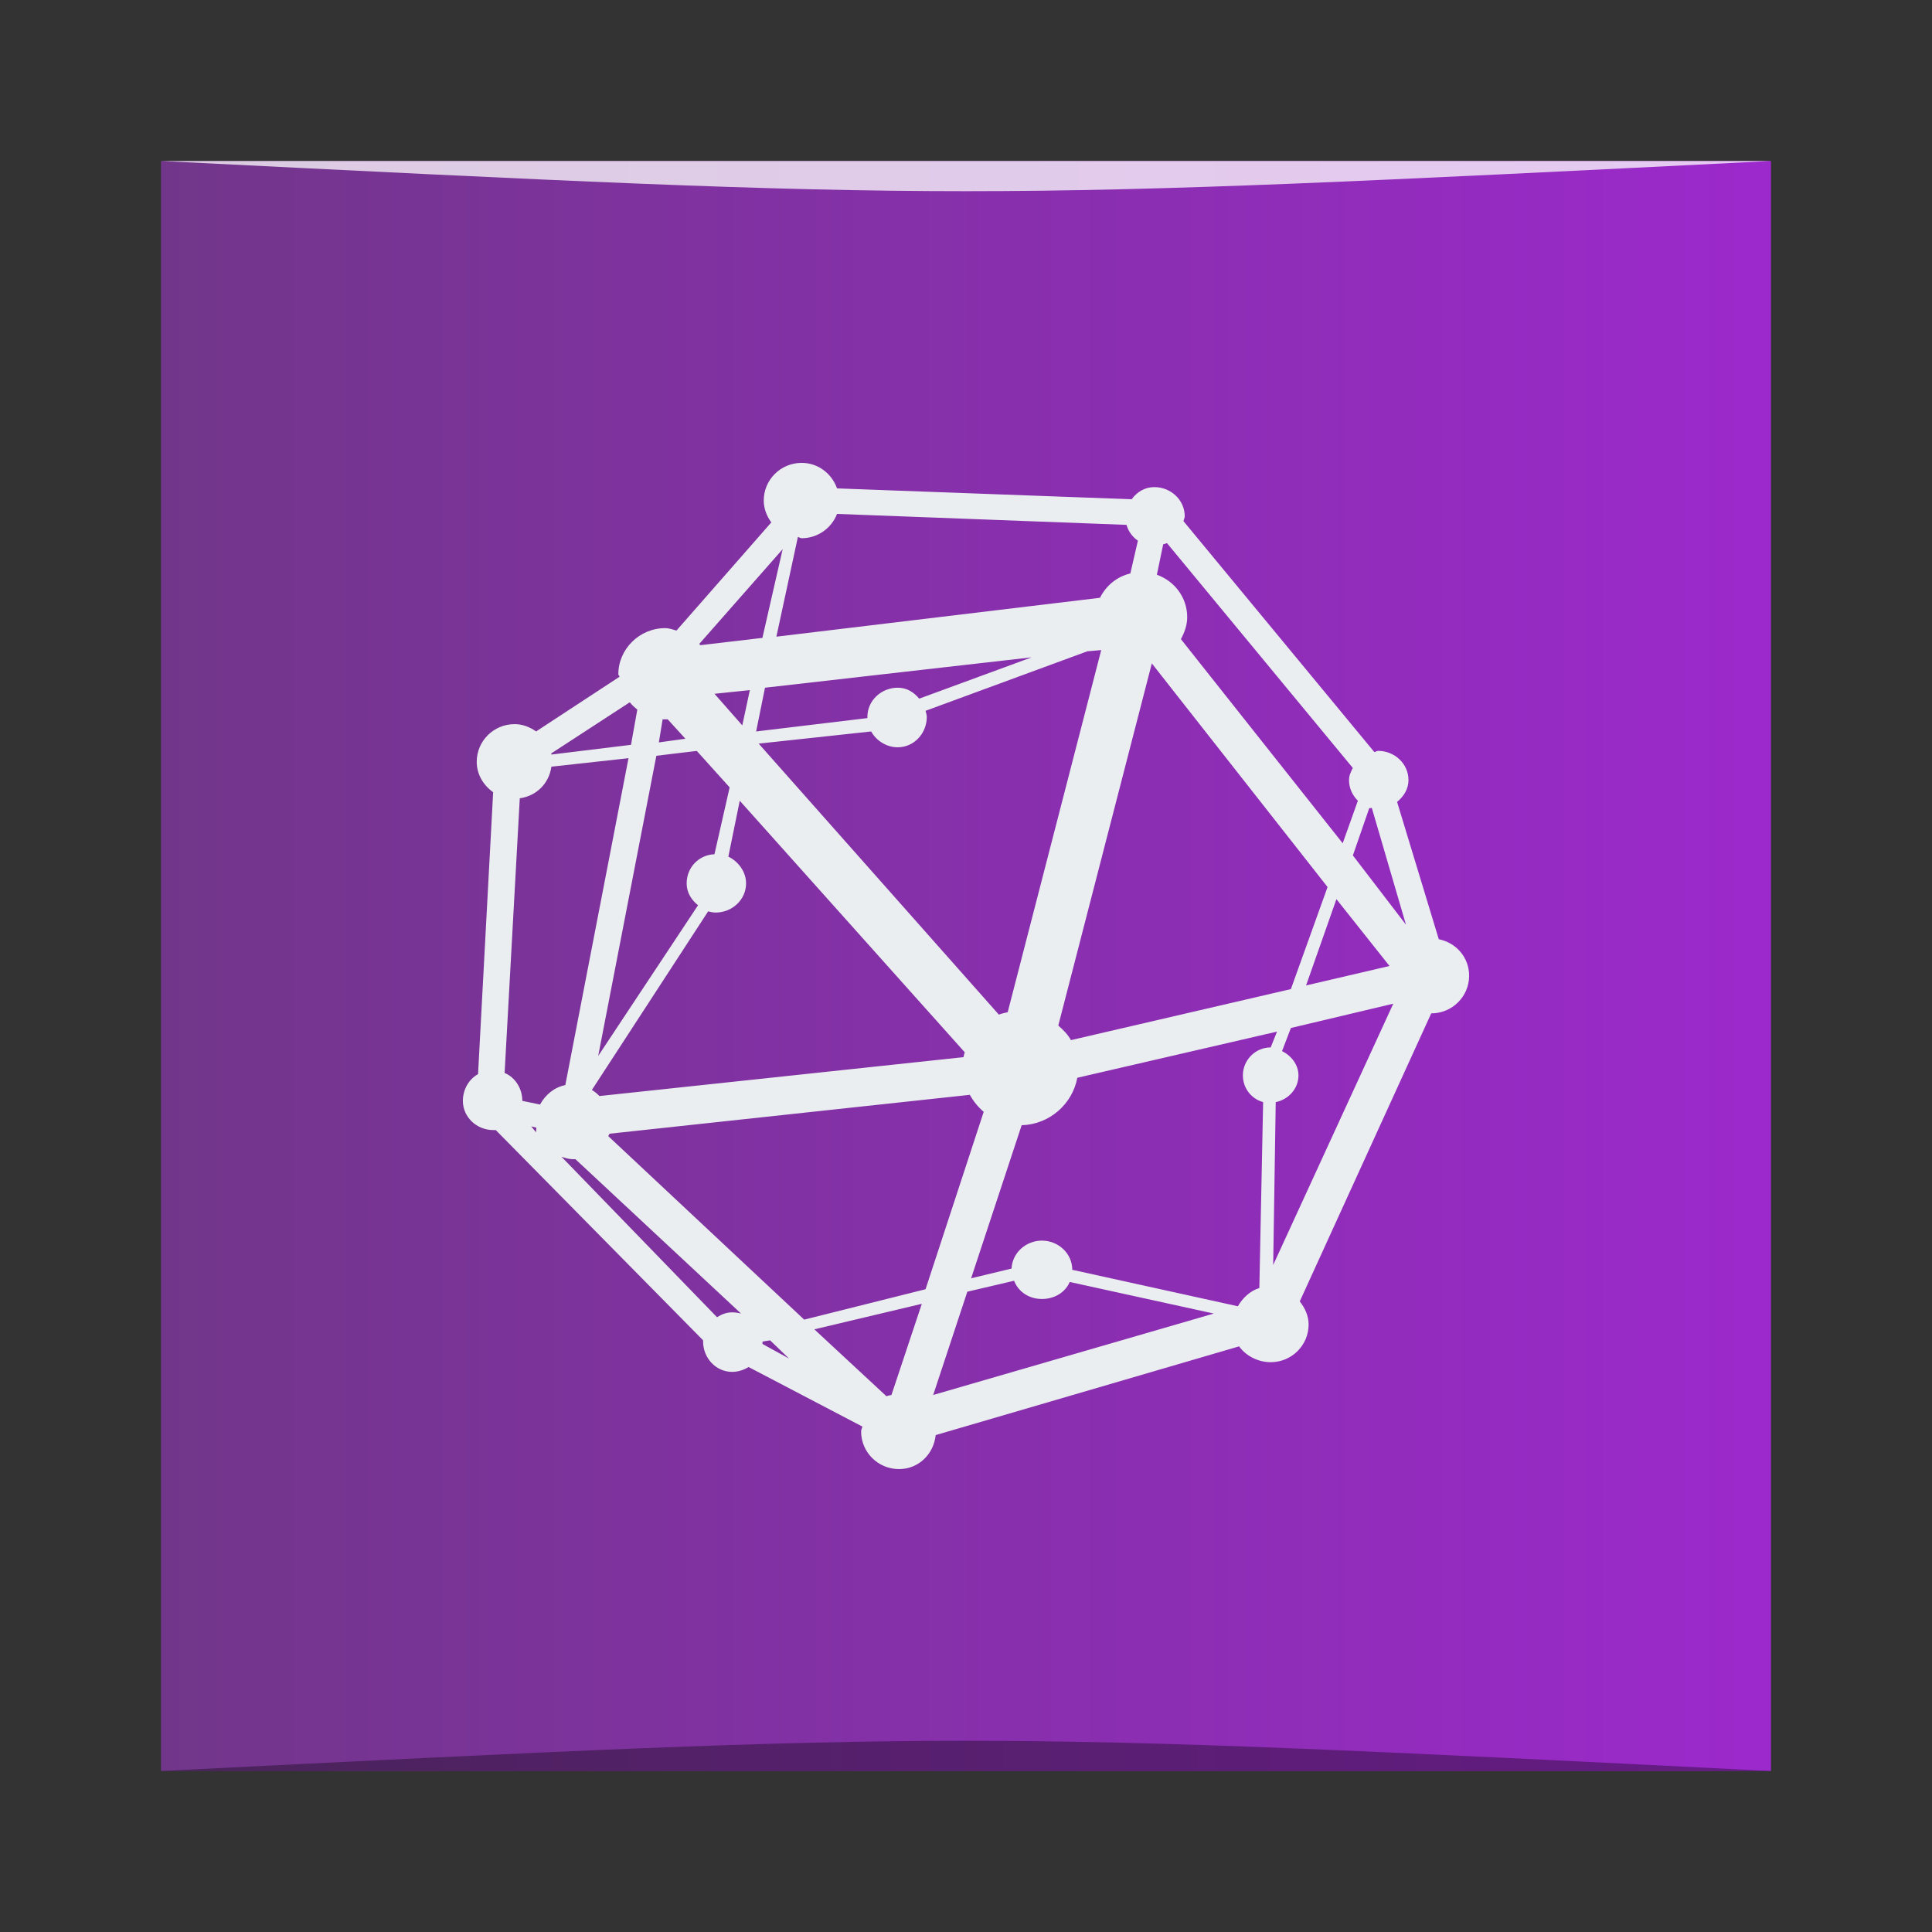 <?xml version="1.0" encoding="UTF-8" standalone="no"?>
<!-- Created with Inkscape (http://www.inkscape.org/) -->

<svg
   xmlns:dc="http://purl.org/dc/elements/1.1/"
   xmlns:cc="http://creativecommons.org/ns#"
   xmlns:rdf="http://www.w3.org/1999/02/22-rdf-syntax-ns#"
   xmlns:svg="http://www.w3.org/2000/svg"
   xmlns="http://www.w3.org/2000/svg"
   xmlns:xlink="http://www.w3.org/1999/xlink"
   xmlns:sodipodi="http://sodipodi.sourceforge.net/DTD/sodipodi-0.dtd"
   xmlns:inkscape="http://www.inkscape.org/namespaces/inkscape"
   width="48px"
   height="48px"
   id="svg7412"
   sodipodi:version="0.32"
   inkscape:version="0.48.5 r10040"
   sodipodi:docname="sage-notebook.svg"
   inkscape:output_extension="org.inkscape.output.svg.inkscape"
   version="1.1">
  <rect width="100%" height="100%" fill="#333333" stroke="none"/>
  <defs
     id="defs7414">
    <linearGradient
       id="linearGradient3765">
      <stop
         style="stop-color:#71368a;stop-opacity:1;"
         offset="0"
         id="stop3767" />
      <stop
         style="stop-color:#9c29cc;stop-opacity:1;"
         offset="1"
         id="stop3769" />
    </linearGradient>
    <inkscape:perspective
       id="perspective10"
       inkscape:persp3d-origin="372.04724 : 350.78739 : 1"
       inkscape:vp_z="744.09448 : 526.18109 : 1"
       inkscape:vp_y="0 : 1000 : 0"
       inkscape:vp_x="0 : 526.18109 : 1"
       sodipodi:type="inkscape:persp3d" />
    <linearGradient
       inkscape:collect="always"
       xlink:href="#linearGradient3765"
       id="linearGradient3771"
       x1="4"
       y1="24"
       x2="44"
       y2="24"
       gradientUnits="userSpaceOnUse" />
  </defs>
  <sodipodi:namedview
     id="base"
     pagecolor="#ffffff"
     bordercolor="#666666"
     borderopacity="1.0"
     inkscape:pageopacity="0.0"
     inkscape:pageshadow="2"
     inkscape:zoom="7"
     inkscape:cx="4.6923629"
     inkscape:cy="19.030885"
     inkscape:current-layer="layer1"
     showgrid="true"
     inkscape:grid-bbox="true"
     inkscape:document-units="px"
     inkscape:window-width="1366"
     inkscape:window-height="673"
     inkscape:window-x="0"
     inkscape:window-y="27"
     inkscape:window-maximized="1"
     inkscape:showpageshadow="false"
     borderlayer="true">
    <sodipodi:guide
       position="0,48"
       orientation="48,0"
       id="guide4108" />
    <sodipodi:guide
       position="0,0"
       orientation="0,48"
       id="guide4110" />
    <sodipodi:guide
       position="48,0"
       orientation="-48,0"
       id="guide4112" />
    <sodipodi:guide
       position="48,48"
       orientation="0,-48"
       id="guide4114" />
    <sodipodi:guide
       position="4,44"
       orientation="40,0"
       id="guide4116" />
    <sodipodi:guide
       position="4,4"
       orientation="0,40"
       id="guide4118" />
    <sodipodi:guide
       position="44,4"
       orientation="-40,0"
       id="guide4120" />
    <sodipodi:guide
       position="44,44"
       orientation="0,-40"
       id="guide4122" />
    <sodipodi:guide
       position="15,33"
       orientation="18,0"
       id="guide4125" />
    <sodipodi:guide
       position="15,15"
       orientation="0,18"
       id="guide4127" />
    <sodipodi:guide
       position="33,15"
       orientation="-18,0"
       id="guide4129" />
    <sodipodi:guide
       position="33,33"
       orientation="0,-18"
       id="guide4131" />
  </sodipodi:namedview>
  <g
     id="layer1"
     inkscape:label="Layer 1"
     inkscape:groupmode="layer">
    <rect
       style="fill:url(#linearGradient3771);fill-opacity:1;stroke:none"
       id="rect4105"
       width="40"
       height="40"
       x="4"
       y="4"
       ry="0" />
    <path
       style="opacity:0.99;fill:#ecf0f1;fill-opacity:1;stroke:none"
       d="m 19.917,11.5 c -0.521,0 -0.942,0.419 -0.942,0.936 0,0.203 0.077,0.39 0.188,0.543 l -2.356,2.687 c -0.094,-0.025 -0.181,-0.06 -0.283,-0.06 -0.634,0 -1.162,0.518 -1.162,1.147 0,0.024 0.03,0.037 0.031,0.06 l -2.073,1.359 c -0.153,-0.106 -0.334,-0.181 -0.534,-0.181 -0.521,0 -0.942,0.419 -0.942,0.936 0,0.315 0.168,0.585 0.408,0.755 L 11.877,26.687 c -0.23,0.125 -0.377,0.386 -0.377,0.664 0,0.405 0.345,0.725 0.754,0.725 0.022,0 0.042,0.002 0.063,0 l 5.151,5.223 c -4.6e-4,0.011 0,0.019 0,0.03 0,0.405 0.314,0.755 0.722,0.755 0.145,0 0.294,-0.049 0.408,-0.121 l 2.827,1.479 c -0.006,0.042 -0.031,0.077 -0.031,0.121 0,0.517 0.421,0.936 0.942,0.936 0.488,0 0.862,-0.374 0.911,-0.845 l 7.538,-2.204 c 0.171,0.237 0.469,0.393 0.785,0.393 0.521,0 0.942,-0.419 0.942,-0.936 0,-0.219 -0.093,-0.414 -0.22,-0.574 l 3.266,-7.156 c 0.521,0 0.942,-0.419 0.942,-0.936 0,-0.454 -0.322,-0.82 -0.754,-0.906 l -1.036,-3.412 c 0.163,-0.135 0.283,-0.317 0.283,-0.543 0,-0.405 -0.345,-0.725 -0.754,-0.725 -0.035,0 -0.061,0.026 -0.094,0.03 l -4.742,-5.737 c 0.007,-0.039 0.031,-0.08 0.031,-0.121 0,-0.405 -0.345,-0.725 -0.754,-0.725 -0.243,0 -0.431,0.122 -0.565,0.302 L 20.796,12.134 c -0.129,-0.365 -0.468,-0.634 -0.879,-0.634 z m 0.879,1.268 7.192,0.272 c 0.047,0.164 0.145,0.297 0.283,0.393 l -0.188,0.815 c -0.337,0.078 -0.604,0.304 -0.754,0.604 l -8.04,0.966 0.534,-2.476 c 0.035,0.004 0.058,0.03 0.094,0.03 0.401,0 0.743,-0.253 0.879,-0.604 z m 8.197,0.725 4.617,5.586 c -0.048,0.098 -0.094,0.186 -0.094,0.302 0,0.203 0.086,0.38 0.22,0.513 l -0.377,1.057 -4.02,-5.072 c 0.088,-0.161 0.157,-0.347 0.157,-0.543 0,-0.492 -0.313,-0.898 -0.754,-1.057 l 0.157,-0.755 c 0.032,-0.011 0.064,-0.016 0.094,-0.03 z m -9.548,0.151 -0.503,2.204 -1.539,0.181 c -0.009,-0.011 -0.022,-0.019 -0.031,-0.03 l 2.073,-2.355 z m 7.915,2.506 -2.324,8.998 c -0.073,0.016 -0.152,0.033 -0.22,0.06 l -5.967,-6.733 2.795,-0.302 c 0.126,0.228 0.379,0.393 0.66,0.393 0.408,0 0.722,-0.349 0.722,-0.755 0,-0.056 -0.019,-0.099 -0.031,-0.151 l 4.02,-1.479 0.345,-0.03 z m -1.727,0.181 -2.795,1.027 c -0.136,-0.161 -0.306,-0.272 -0.534,-0.272 -0.408,0 -0.754,0.319 -0.754,0.725 0,0.01 -3.8e-4,0.021 0,0.03 l -2.764,0.332 0.22,-1.087 6.627,-0.755 z m 2.984,0.151 4.366,5.556 -0.911,2.536 -5.465,1.268 c -0.081,-0.147 -0.188,-0.252 -0.314,-0.362 l 2.324,-8.998 z m -9.987,0.664 -0.188,0.876 -0.691,-0.785 0.879,-0.091 z m -2.984,0.302 c 0.056,0.067 0.119,0.128 0.188,0.181 l -0.157,0.876 -1.979,0.242 c -0.002,-0.01 0.002,-0.02 0,-0.03 l 1.947,-1.268 z m 0.817,0.423 c 0.021,0.001 0.041,0 0.063,0 0.022,0 0.041,0.001 0.063,0 l 0.44,0.483 -0.66,0.091 0.094,-0.574 z m 0.848,0.785 0.817,0.906 -0.377,1.661 c -0.393,0.017 -0.691,0.33 -0.691,0.725 0,0.229 0.117,0.409 0.283,0.543 l -2.481,3.744 1.445,-7.458 1.005,-0.121 z m -1.696,0.181 -1.57,8.122 c -0.278,0.055 -0.497,0.243 -0.628,0.483 l -0.44,-0.091 c 0,-0.304 -0.174,-0.583 -0.44,-0.694 l 0.377,-6.824 c 0.417,-0.057 0.728,-0.371 0.785,-0.785 l 1.916,-0.211 z m 2.764,1.057 5.59,6.25 c -0.011,0.039 -0.024,0.08 -0.031,0.121 l -9.045,0.966 c -0.058,-0.058 -0.116,-0.11 -0.188,-0.151 l 2.889,-4.438 c 0.062,0.017 0.121,0.03 0.188,0.03 0.408,0 0.754,-0.319 0.754,-0.725 0,-0.29 -0.194,-0.545 -0.44,-0.664 l 0.283,-1.389 z m 15.641,0.181 c 0.02,0.006 0.043,-0.004 0.063,0 l 0.848,2.899 -1.319,-1.721 0.408,-1.178 z m -0.817,2.264 1.319,1.661 -2.073,0.483 0.754,-2.144 z m 1.413,2.597 -2.984,6.492 0.063,-4.046 c 0.315,-0.064 0.565,-0.332 0.565,-0.664 0,-0.269 -0.181,-0.491 -0.408,-0.604 l 0.22,-0.574 2.544,-0.604 z m -2.889,0.694 -0.157,0.393 c -0.382,0 -0.691,0.315 -0.691,0.694 0,0.317 0.209,0.585 0.503,0.664 l -0.094,4.62 c -0.23,0.07 -0.416,0.249 -0.534,0.453 l -4.114,-0.906 c 0,-0.405 -0.345,-0.725 -0.754,-0.725 -0.398,0 -0.737,0.304 -0.754,0.694 l -1.005,0.242 1.256,-3.804 c 0.687,-0.015 1.263,-0.526 1.382,-1.178 l 4.962,-1.147 z m -7.632,1.57 c 0.086,0.158 0.208,0.308 0.345,0.423 l -1.445,4.408 -3.015,0.755 -4.868,-4.559 c 0.007,-0.018 0.025,-0.041 0.031,-0.06 l 8.951,-0.966 z m -10.898,0.785 0.126,0.03 c 0.006,0.037 -0.01,0.085 0,0.121 l -0.126,-0.151 z m 0.754,0.755 c 0.089,0.028 0.184,0.06 0.283,0.06 0.021,0 0.042,0.001 0.063,0 l 4.114,3.835 c -0.065,-0.018 -0.149,-0.03 -0.22,-0.03 -0.145,0 -0.263,0.049 -0.377,0.121 l -3.863,-3.986 z m 11.244,3.08 c 0.106,0.277 0.375,0.453 0.691,0.453 0.306,0 0.579,-0.159 0.691,-0.423 l 3.58,0.785 -6.972,2.023 0.848,-2.566 1.162,-0.272 z m -2.293,0.574 -0.754,2.264 c -0.041,0.008 -0.086,0.017 -0.126,0.03 l -1.79,-1.661 2.67,-0.634 z m -3.769,0.906 0.471,0.453 -0.66,-0.362 c 0.002,-0.019 0,-0.041 0,-0.06 l 0.188,-0.03 z"
       id="path5088"
       inkscape:connector-curvature="0" />
    <path
       style="opacity:0.35;fill:#000000;fill-opacity:1;stroke:none"
       d="M 4,44 44,44 C 24,43 24,43 4,44 z"
       id="path3800"
       inkscape:connector-curvature="0"
       sodipodi:nodetypes="cccc" />
    <path
       sodipodi:nodetypes="cccc"
       inkscape:connector-curvature="0"
       id="path3804"
       d="M 4,4 44,4 c -20,1 -20,1 -40,0 z"
       style="opacity:0.75;fill:#ffffff;fill-opacity:1;stroke:none" />
  </g>
</svg>
